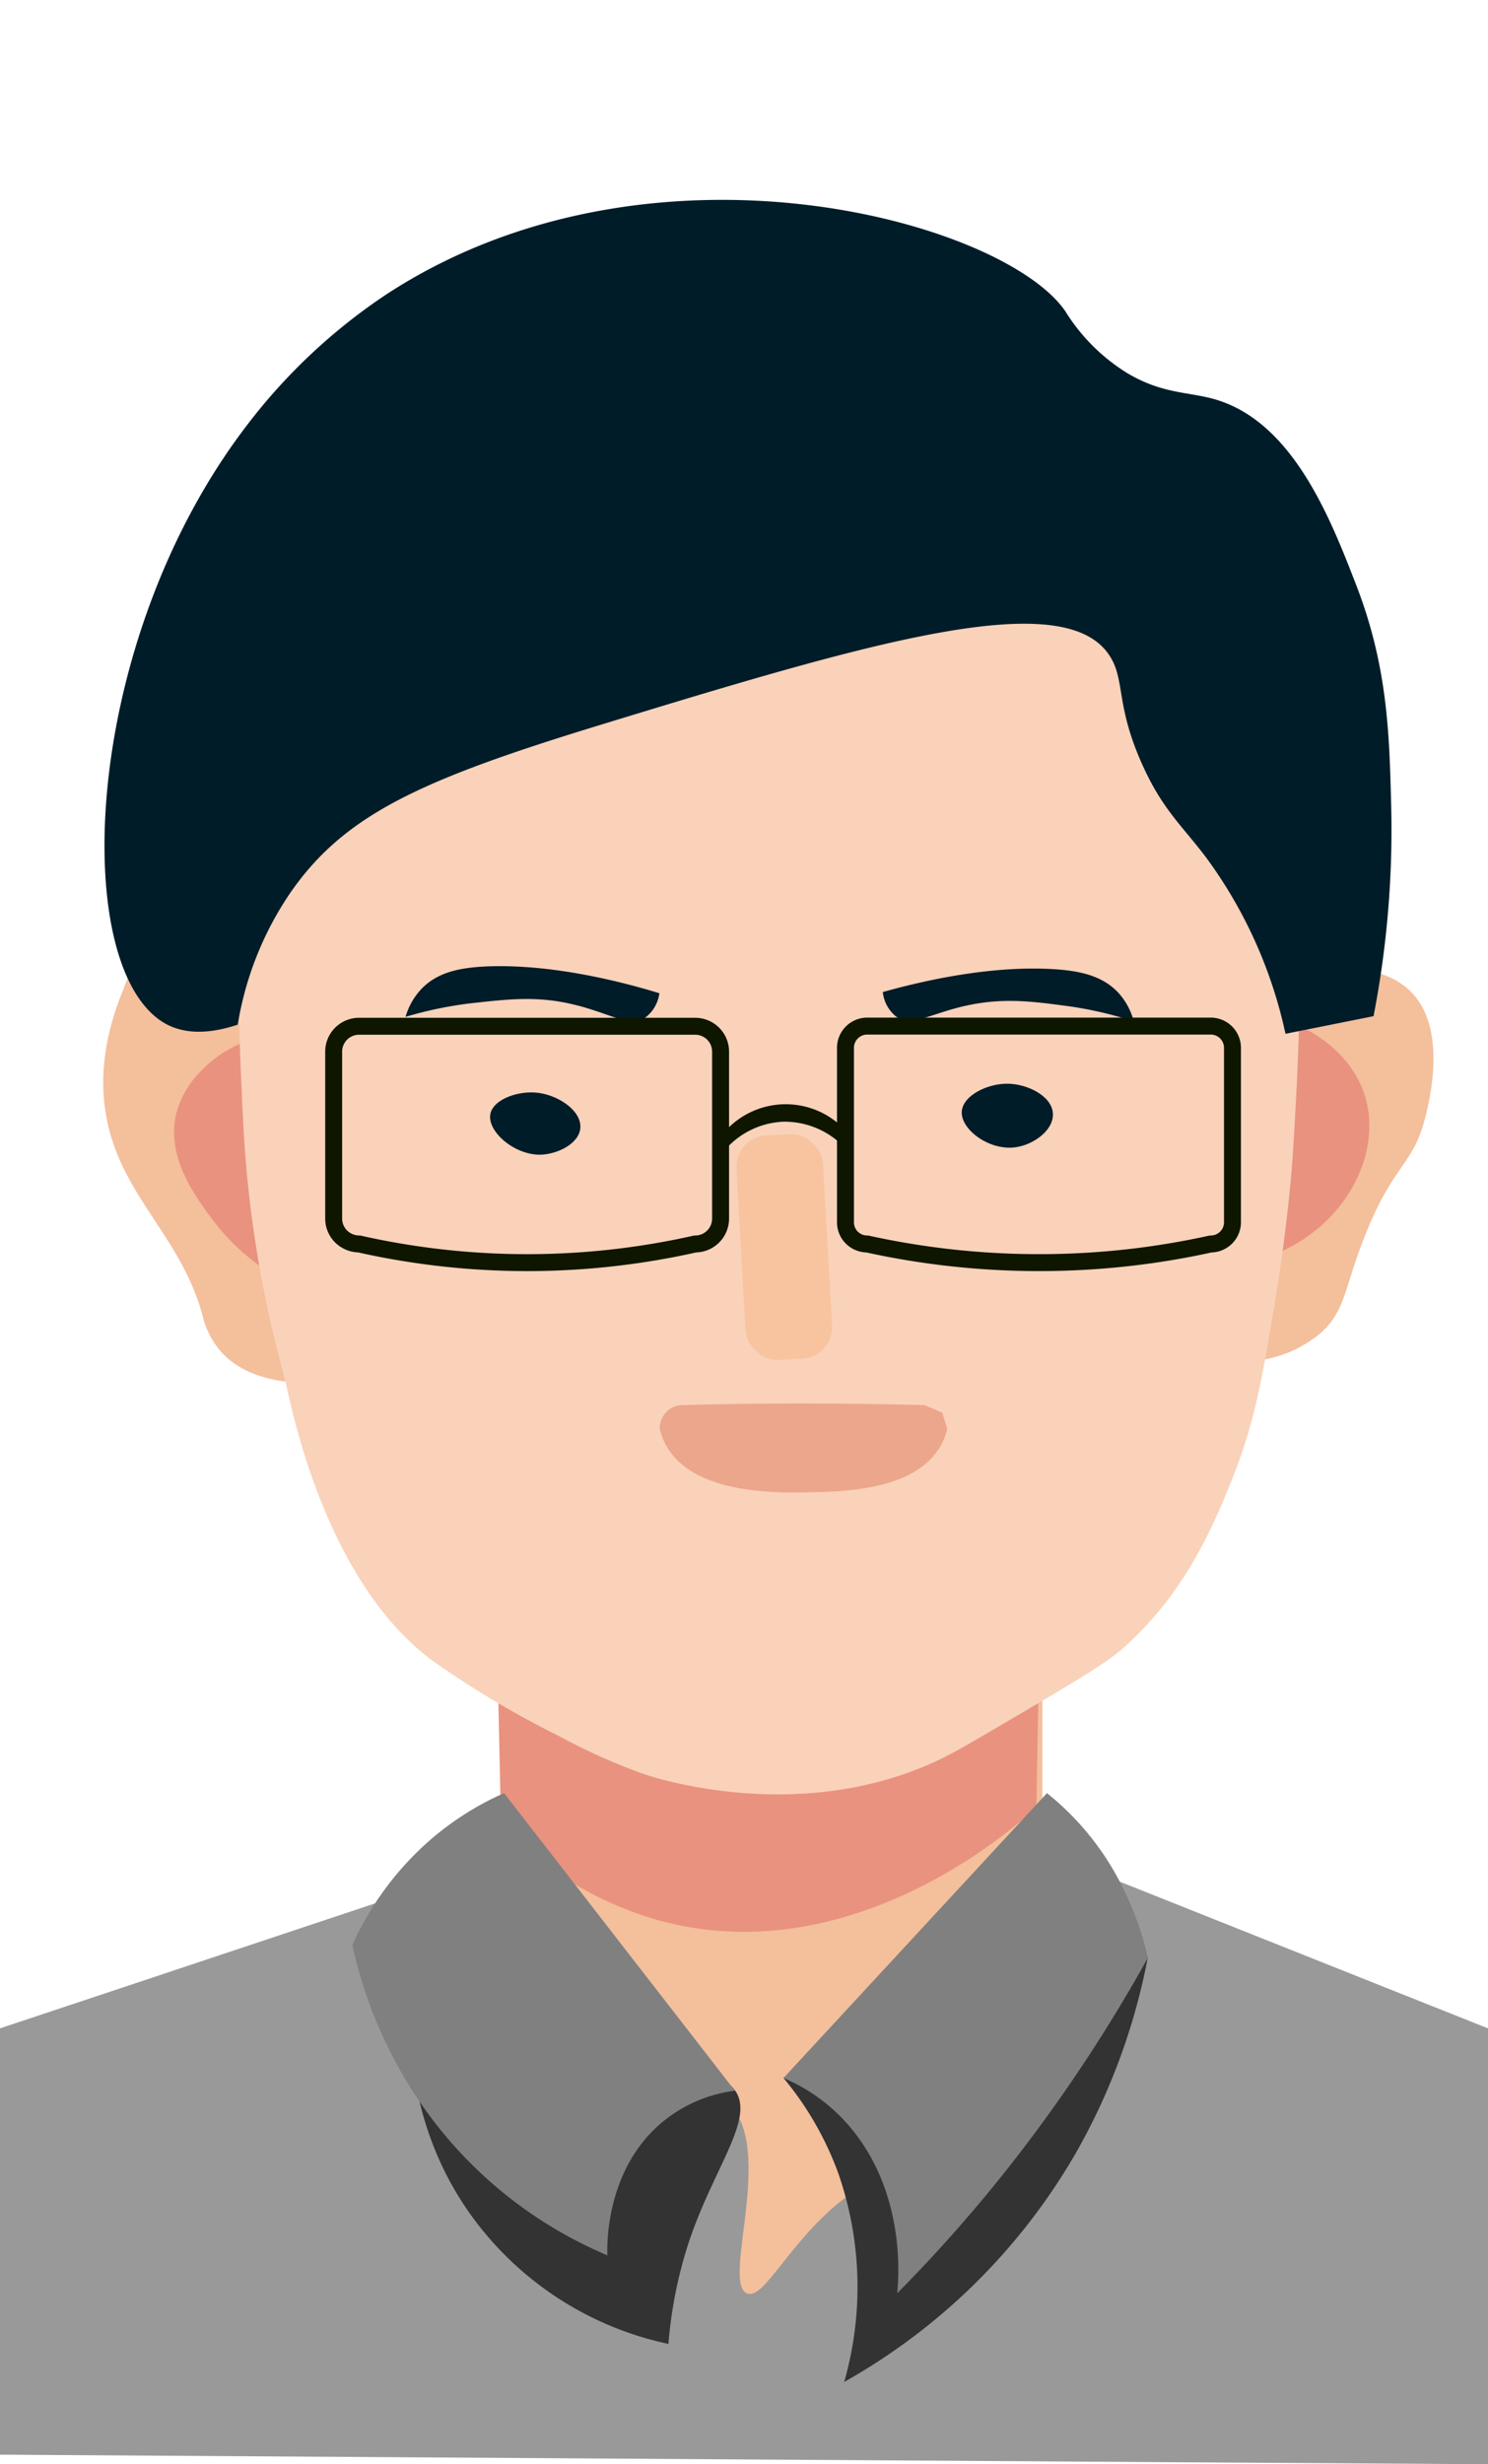 <svg xmlns="http://www.w3.org/2000/svg" viewBox="0 0 175.75 291"><defs><style>.cls-1{fill:#999;}.cls-2{fill:#f4bf9b;}.cls-3{fill:#e99280;}.cls-4{fill:#333;}.cls-5{fill:gray;}.cls-6{fill:#f9d2b9;}.cls-7{fill:#011c29;}.cls-8{fill:#f8c49f;}.cls-9{fill:#eca68c;}.cls-10{fill:none;stroke:#0e1600;stroke-miterlimit:10;stroke-width:2px;}.cls-11{fill:#0e1600;}</style></defs><title>icon</title><g id="图层_3" data-name="图层 3"><polygon class="cls-1" points="61.55 219.02 0 239.53 0 289.87 175.75 291 175.75 239.53 124.26 219.02 61.55 219.02"/><path class="cls-2" d="M123.12,253.62c-6.37-.46-15.68,0-23.41,6-6.48,5-9.42,12-11.47,11.21-3.08-1.22,3.37-17-2.16-22.43-2.8-2.75-9.4-3.56-26.18,5.24V193h63.22Z"/><path class="cls-3" d="M59.18,215.68a42.4,42.4,0,0,0,18.29,11c23.3,6.61,43.06-11.49,44.94-13.26q.12-7.2.26-14.4H58.82Z"/><path class="cls-4" d="M99.71,281.28A40.81,40.81,0,0,0,99,256.61a37.78,37.78,0,0,0-6.46-11.22,13.21,13.21,0,0,1,5,.75c3.69,1.33,4.23,3.5,5.74,3.74,5.86.92,11.39-29.37,20.8-29.91,2.75-.15,5.81,3.11,7.18,4.49a19.4,19.4,0,0,1,4.3,6.73A74.83,74.83,0,0,1,127,254.37,72.64,72.64,0,0,1,99.71,281.28Z"/><path class="cls-5" d="M123.66,211.75,92.54,245.39a21,21,0,0,1,8.61,6.73c5.74,7.61,5,16.85,4.82,18.69a176.16,176.16,0,0,0,14.38-16.44,185.17,185.17,0,0,0,15.23-23.18A36.88,36.88,0,0,0,131,220,33,33,0,0,0,123.66,211.75Z"/><path class="cls-4" d="M50.22,225.21a6.11,6.11,0,0,1,4.08-1.42c2.6.13,5,2.17,6,5.16a.93.93,0,0,1,.28-.35c1.44-1.08,5,3.6,11.2,7.82,4.48,3.06,9.2,5.1,14.34,9.72a4.23,4.23,0,0,1,.72.75c2.4,3.44-2.89,9.52-5.74,18.69a51.94,51.94,0,0,0-2.15,11.21,38.61,38.61,0,0,1-23.67-15.7C44.32,245.21,49.6,227.2,50.22,225.21Z"/><path class="cls-5" d="M59.54,211.75,86.8,246.89a16.78,16.78,0,0,0-8.61,3.74c-6.67,5.59-6.5,14.54-6.45,15.7a50.62,50.62,0,0,1-21.52-17.2,53,53,0,0,1-8.61-19.44,36.21,36.21,0,0,1,7.89-11.21A34.52,34.52,0,0,1,59.54,211.75Z"/><path class="cls-2" d="M33.53,116.74a14.7,14.7,0,0,1,2.27.47h0a21.83,21.83,0,0,1,2.16.71l-.51,3.85a16,16,0,0,0-11.76,3.84,13.92,13.92,0,0,0-3.85,5.81c-1.81,6.14,2.78,14.45,11.74,19.87,0,4,.09,7.91.14,11.86-2.34-.3-5.54-1.12-7.72-3.65a9.88,9.88,0,0,1-2.08-4.16c-2.56-9.52-9.87-14.24-11.44-23.92-.52-3.18-.6-8.08,2.08-14.55.9-2.73,2.17-3.74,3.12-4.16C22.27,110.64,31.63,116.51,33.53,116.74Z"/><path class="cls-3" d="M37.45,121.77l-3.87,29.52A25.94,25.94,0,0,1,25,143.9c-2-2.73-5.44-7.35-4.16-12.48a10.89,10.89,0,0,1,2.87-4.9C28.49,121.37,35.84,121.67,37.45,121.77Z"/><path class="cls-2" d="M151.5,112.93l-2.26.14a19.5,19.5,0,0,0-2.18.41l4.3,6.93c5.58,2,9.49,6.82,9.83,12.05.46,7-5.55,14.09-14.13,14.86v13.46a14.5,14.5,0,0,0,8.93-3.36c2.94-2.64,2.77-5.28,5.2-11.44,3.54-8.94,5.81-8.2,7.28-14.56.51-2.18,2.42-10.4-2.08-14.55a8.76,8.76,0,0,0-4.16-2.08C154.63,113.26,152.1,112.89,151.5,112.93Z"/><path class="cls-3" d="M148.49,119.66v29.16c9.91-2.78,15-12.27,12.7-19.47C159.61,124.34,154.55,120.6,148.49,119.66Z"/><path class="cls-6" d="M152.8,134.74c-.5,8.79-2.15,18.69-2.15,18.69-1.53,9.1-2.4,14.33-5,20.94-2.48,6.25-5.8,13.82-12.91,20.18-2,1.81-5.65,3.95-12.91,8.23-4.88,2.87-7.32,4.31-9.33,5.23-16,7.36-32.55,2.12-34.43,1.5A72.53,72.53,0,0,1,66,205a112.38,112.38,0,0,1-15.07-9c-11.41-8.62-15.78-26-17.21-32.9a138.48,138.48,0,0,1-5-30.65c-.93-18.92-2-39.88,10.76-56.82,16.26-21.63,44.13-22.27,51.3-22.43,7.66-.18,35-.8,50.57,18.69C155.22,89.33,154,114,152.8,134.74Z"/><path class="cls-7" d="M68.54,133.27c-.2,1.82-2.75,3.06-4.77,3.09-3.12,0-6.27-2.81-5.85-4.83.36-1.75,3.43-2.84,5.85-2.45S68.75,131.28,68.54,133.27Z"/><rect class="cls-8" x="87.52" y="133.99" width="10.24" height="26.55" rx="3.69" ry="3.69" transform="translate(-8.11 5.42) rotate(-3.21)"/><path class="cls-7" d="M124.36,131.49c.11,2-2.34,3.74-4.49,4-3.07.39-6.47-2.15-6.27-4.29.18-1.86,3.07-3.28,5.47-3.22C121.29,128,124.24,129.39,124.36,131.49Z"/><path class="cls-7" d="M67.6,118.59c-4.2-1-7.66-.58-11.48-.17a46.08,46.08,0,0,0-8.22,1.66,8.07,8.07,0,0,1,1.84-3.26c1.94-2.06,4.71-2.6,8.14-2.71,7.91-.23,16.14,2,20,3.18a4.3,4.3,0,0,1-1.63,2.85C74.35,121.42,72,119.6,67.6,118.59Z"/><path class="cls-9" d="M109.2,165.93q-7.12-.19-14.56-.19-7.19,0-14.06.19a2.66,2.66,0,0,0-1.88.81,2.84,2.84,0,0,0-.78,2h0a7.69,7.69,0,0,0,.78,2c3.27,5.77,13.11,5.57,17,5.48,4.09-.08,12.43-.26,15.4-5.48a7.69,7.69,0,0,0,.78-2c-.19-.64-.39-1.28-.58-1.92Z"/><path class="cls-7" d="M28.08,121c-4.18,1.39-6.74.8-8.32,0-11.61-6-10.39-44.89,9.36-70.72a68,68,0,0,1,16.64-15.6c31.11-20.21,72.77-8.61,80.07,2.08a22.53,22.53,0,0,0,7.28,7.28c4.22,2.52,7.24,2.2,10.4,3.12,9.2,2.67,13.64,14.1,16.64,21.84,3.74,9.62,3.95,17.63,4.16,26a115,115,0,0,1-2.08,25l-10.4,2.08a54.37,54.37,0,0,0-9.36-20.8c-2.74-3.64-5-5.53-7.28-10.4C131.63,83.3,133,80.32,131,77.35c-5.5-8.25-28.39-1.45-60.31,8.32-21,6.43-30,10.52-36.4,19.76A38.67,38.67,0,0,0,28.08,121Z"/><path class="cls-7" d="M114.44,118.69c4.18-.87,7.6-.42,11.37.08a44.36,44.36,0,0,1,8.11,1.85,8.13,8.13,0,0,0-1.76-3.31c-1.89-2.09-4.62-2.7-8-2.88-7.83-.41-16,1.63-19.89,2.72a4.3,4.3,0,0,0,1.56,2.89C107.71,121.36,110.05,119.59,114.44,118.69Z"/><path class="cls-10" d="M143,146.9a93.69,93.69,0,0,1-19.85,2.2,94.38,94.38,0,0,1-20.72-2.2,2.58,2.58,0,0,1-1.82-.75,2.55,2.55,0,0,1-.75-1.82V123.74a2.57,2.57,0,0,1,2.57-2.57H143a2.57,2.57,0,0,1,2.57,2.57v20.59A2.57,2.57,0,0,1,143,146.9Z"/><path class="cls-10" d="M82.11,146.9a90.44,90.44,0,0,1-39.68,0,3.11,3.11,0,0,1-2.14-.88,3,3,0,0,1-.88-2.13v-19.7a3,3,0,0,1,3-3H82.11a3,3,0,0,1,3,3v19.7A3,3,0,0,1,82.11,146.9Z"/><path class="cls-11" d="M99.84,135.6a9.8,9.8,0,0,0-7.28-3.14,9.66,9.66,0,0,0-6.76,3.14v-2.18a9.62,9.62,0,0,1,14,0Z"/></g></svg>